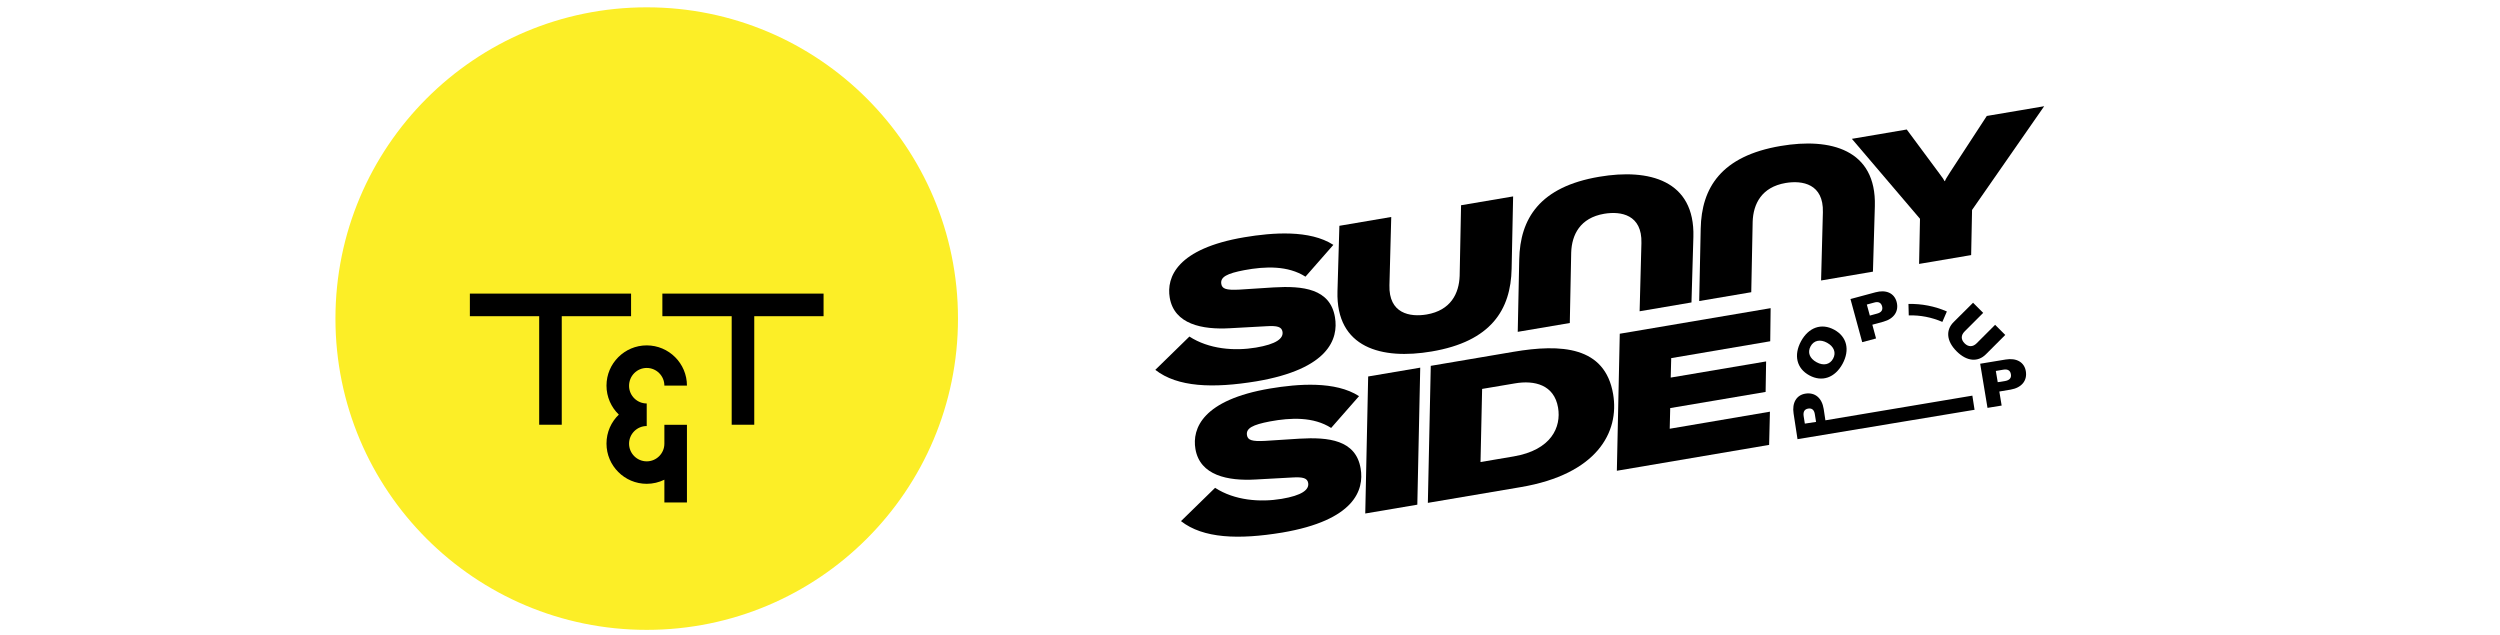 <?xml version="1.0" encoding="utf-8"?>
<!-- Generator: Adobe Illustrator 23.0.3, SVG Export Plug-In . SVG Version: 6.00 Build 0)  -->
<svg version="1.1" id="Layer_1" xmlns="http://www.w3.org/2000/svg" xmlns:xlink="http://www.w3.org/1999/xlink" x="0px" y="0px"
	 viewBox="0 0 249.22 63.29" style="enable-background:new 0 0 249.22 63.29;" xml:space="preserve">
<style type="text/css">
	.st0{fill:#FCEE27;}
</style>
<g>
	<g>
		<circle class="st0" cx="64.47" cy="31.76" r="31.03"/>
		<path d="M62.91,29.27l-16.07,0v2.25l6.91,0v10.82H56l0-10.82h6.91V29.27z M66.03,29.27v2.25h6.91l0,10.82h2.25V31.52l6.91,0v-2.25
			L66.03,29.27z M64.47,36.68c0.97,0,1.76,0.79,1.76,1.76h2.25c0-2.21-1.8-4.01-4.01-4.01c-2.21,0-4.01,1.8-4.01,4.01
			c0,1.13,0.47,2.16,1.23,2.89c-0.76,0.73-1.23,1.75-1.23,2.89c0,2.21,1.8,4.01,4.01,4.01c0.63,0,1.23-0.15,1.76-0.41v2.27h2.25
			v-7.74h-2.25v1.88c0,0.97-0.79,1.76-1.76,1.76c-0.97,0-1.76-0.79-1.76-1.76c0-0.97,0.79-1.76,1.76-1.76v-2.25
			c-0.97,0-1.76-0.79-1.76-1.76C62.71,37.47,63.5,36.68,64.47,36.68z"/>
	</g>
	<g>
		<g>
			<path d="M179.98,39.24c0.96-0.15,1.65,0.44,1.82,1.53l0.17,1.13l14.65-2.46l0.22,1.41l-17.65,2.93l-0.39-2.55
				C178.63,40.15,179.09,39.38,179.98,39.24z M180.26,40.73c-0.37,0.06-0.52,0.31-0.46,0.74l0.12,0.76l1.12-0.17l-0.12-0.75
				C180.86,40.87,180.63,40.67,180.26,40.73z"/>
			<path d="M180.37,37.42c-1.27-0.69-1.58-2.01-0.83-3.4c0.76-1.39,2.04-1.84,3.31-1.15c1.27,0.69,1.58,2.01,0.83,3.4
				C182.92,37.66,181.64,38.11,180.37,37.42z M182.14,34.17c-0.69-0.38-1.33-0.24-1.65,0.36c-0.32,0.6-0.1,1.2,0.6,1.58
				c0.69,0.38,1.33,0.24,1.65-0.36C183.06,35.16,182.83,34.55,182.14,34.17z"/>
			<path d="M189.07,30.09c0.25,0.93-0.26,1.69-1.32,1.98l-1.1,0.3l0.37,1.37l-1.38,0.37l-1.17-4.3l2.49-0.67
				C188.02,28.85,188.83,29.22,189.07,30.09z M187.62,30.53c-0.1-0.36-0.37-0.49-0.78-0.37l-0.74,0.2l0.3,1.1l0.73-0.2
				C187.55,31.15,187.72,30.9,187.62,30.53z"/>
			<path d="M197.7,31.19l-1.85,1.85c-0.37,0.37-0.39,0.8,0,1.19c0.37,0.37,0.82,0.37,1.19,0l1.85-1.85l1.01,1.01l-1.93,1.93
				c-0.8,0.8-1.9,0.72-2.92-0.3c-1.02-1.02-1.1-2.12-0.29-2.92l1.93-1.92L197.7,31.19z"/>
			<path d="M201.95,37c0.16,0.95-0.42,1.65-1.51,1.84l-1.13,0.19l0.23,1.4l-1.41,0.23l-0.73-4.4l2.54-0.42
				C201.03,35.66,201.8,36.11,201.95,37z M200.46,37.3c-0.06-0.37-0.32-0.52-0.74-0.45l-0.76,0.13l0.19,1.12l0.75-0.12
				C200.33,37.9,200.53,37.67,200.46,37.3z"/>
			<g>
				<path d="M193.63,32.09c-1.07-0.46-2.19-0.68-3.35-0.65l-0.03-1.14c1.32-0.03,2.61,0.22,3.83,0.75L193.63,32.09z"/>
			</g>
		</g>
		<path d="M115.17,36.87l3.4-3.32c1.94,1.26,4.48,1.46,6.63,1.1c2.03-0.34,2.76-0.91,2.65-1.58c-0.08-0.48-0.5-0.62-1.6-0.55
			l-3.64,0.2c-2.77,0.16-5.55-0.4-6-3.04c-0.35-2.07,0.75-4.9,7.44-6.03c2.8-0.47,6.52-0.76,8.87,0.76l-2.78,3.17
			c-1.75-1.12-4.01-1.04-6.1-0.65c-1.72,0.33-2.41,0.68-2.29,1.38c0.08,0.48,0.48,0.63,1.8,0.56l3.42-0.22
			c2.91-0.17,5.63,0.12,6.11,2.97c0.37,2.16-0.63,5.17-7.82,6.39C120.91,38.73,117.38,38.6,115.17,36.87z"/>
		<path d="M138.69,21.63l-0.18,6.8c-0.08,2.83,2.04,3.2,3.71,2.92c2.41-0.41,3.23-2.1,3.29-3.85l0.14-7.04l5.19-0.88l-0.15,7.21
			c-0.08,4.08-2.04,7.25-7.98,8.25c-4.95,0.84-9.54-0.34-9.38-6l0.19-6.53L138.69,21.63z"/>
		<path d="M163.45,31.03l0.18-6.8c0.08-2.83-2.04-3.2-3.71-2.92c-2.41,0.41-3.23,2.1-3.29,3.85l-0.14,7.04l-5.19,0.88l0.15-7.21
			c0.08-4.08,2.04-7.25,7.98-8.25c4.95-0.84,9.54,0.34,9.38,6l-0.19,6.53L163.45,31.03z"/>
		<path d="M181.54,27.96l0.18-6.8c0.08-2.83-2.04-3.2-3.71-2.92c-2.41,0.41-3.23,2.1-3.29,3.85l-0.14,7.04l-5.19,0.88l0.15-7.21
			c0.08-4.08,2.04-7.25,7.98-8.25c4.95-0.84,9.54,0.34,9.38,6l-0.19,6.53L181.54,27.96z"/>
		<path d="M191.4,21.81l-6.79-7.97l5.47-0.93l3.27,4.41c0.35,0.46,0.43,0.6,0.5,0.74l0.04-0.01c0.06-0.16,0.15-0.33,0.53-0.91
			l3.64-5.58l5.72-0.97l-7.19,10.34l-0.09,4.5l-5.19,0.88L191.4,21.81z"/>
		<path d="M117.73,51.95l3.4-3.32c1.94,1.26,4.48,1.46,6.63,1.1c2.03-0.34,2.76-0.91,2.65-1.58c-0.08-0.48-0.5-0.62-1.6-0.55
			l-3.64,0.2c-2.77,0.16-5.55-0.4-6-3.04c-0.35-2.07,0.75-4.9,7.44-6.03c2.8-0.47,6.52-0.76,8.87,0.76l-2.78,3.17
			c-1.75-1.12-4.01-1.04-6.1-0.65c-1.72,0.33-2.41,0.68-2.29,1.38c0.08,0.48,0.48,0.63,1.8,0.56l3.42-0.22
			c2.91-0.17,5.63,0.12,6.11,2.97c0.37,2.16-0.63,5.17-7.82,6.39C123.47,53.81,119.94,53.68,117.73,51.95z"/>
		<path d="M136.1,51.19l0.29-13.66l5.19-0.88l-0.29,13.66L136.1,51.19z"/>
		<path d="M142.63,36.47l8.25-1.4c4.72-0.8,9.12-0.57,9.93,4.22c0.64,3.8-1.61,7.98-9.21,9.27l-9.26,1.57L142.63,36.47z
			 M150.89,45.5c3.77-0.64,4.76-2.93,4.43-4.87c-0.39-2.27-2.34-2.75-4.31-2.41l-3.26,0.55l-0.16,7.29L150.89,45.5z"/>
		<path d="M166.6,35.7l-0.05,1.94l9.51-1.61l-0.05,3.04l-9.51,1.61l-0.05,2.06l9.99-1.7l-0.08,3.31l-15.18,2.58l0.29-13.66
			l15.04-2.55l-0.04,3.3L166.6,35.7z"/>
	</g>
</g>
</svg>
